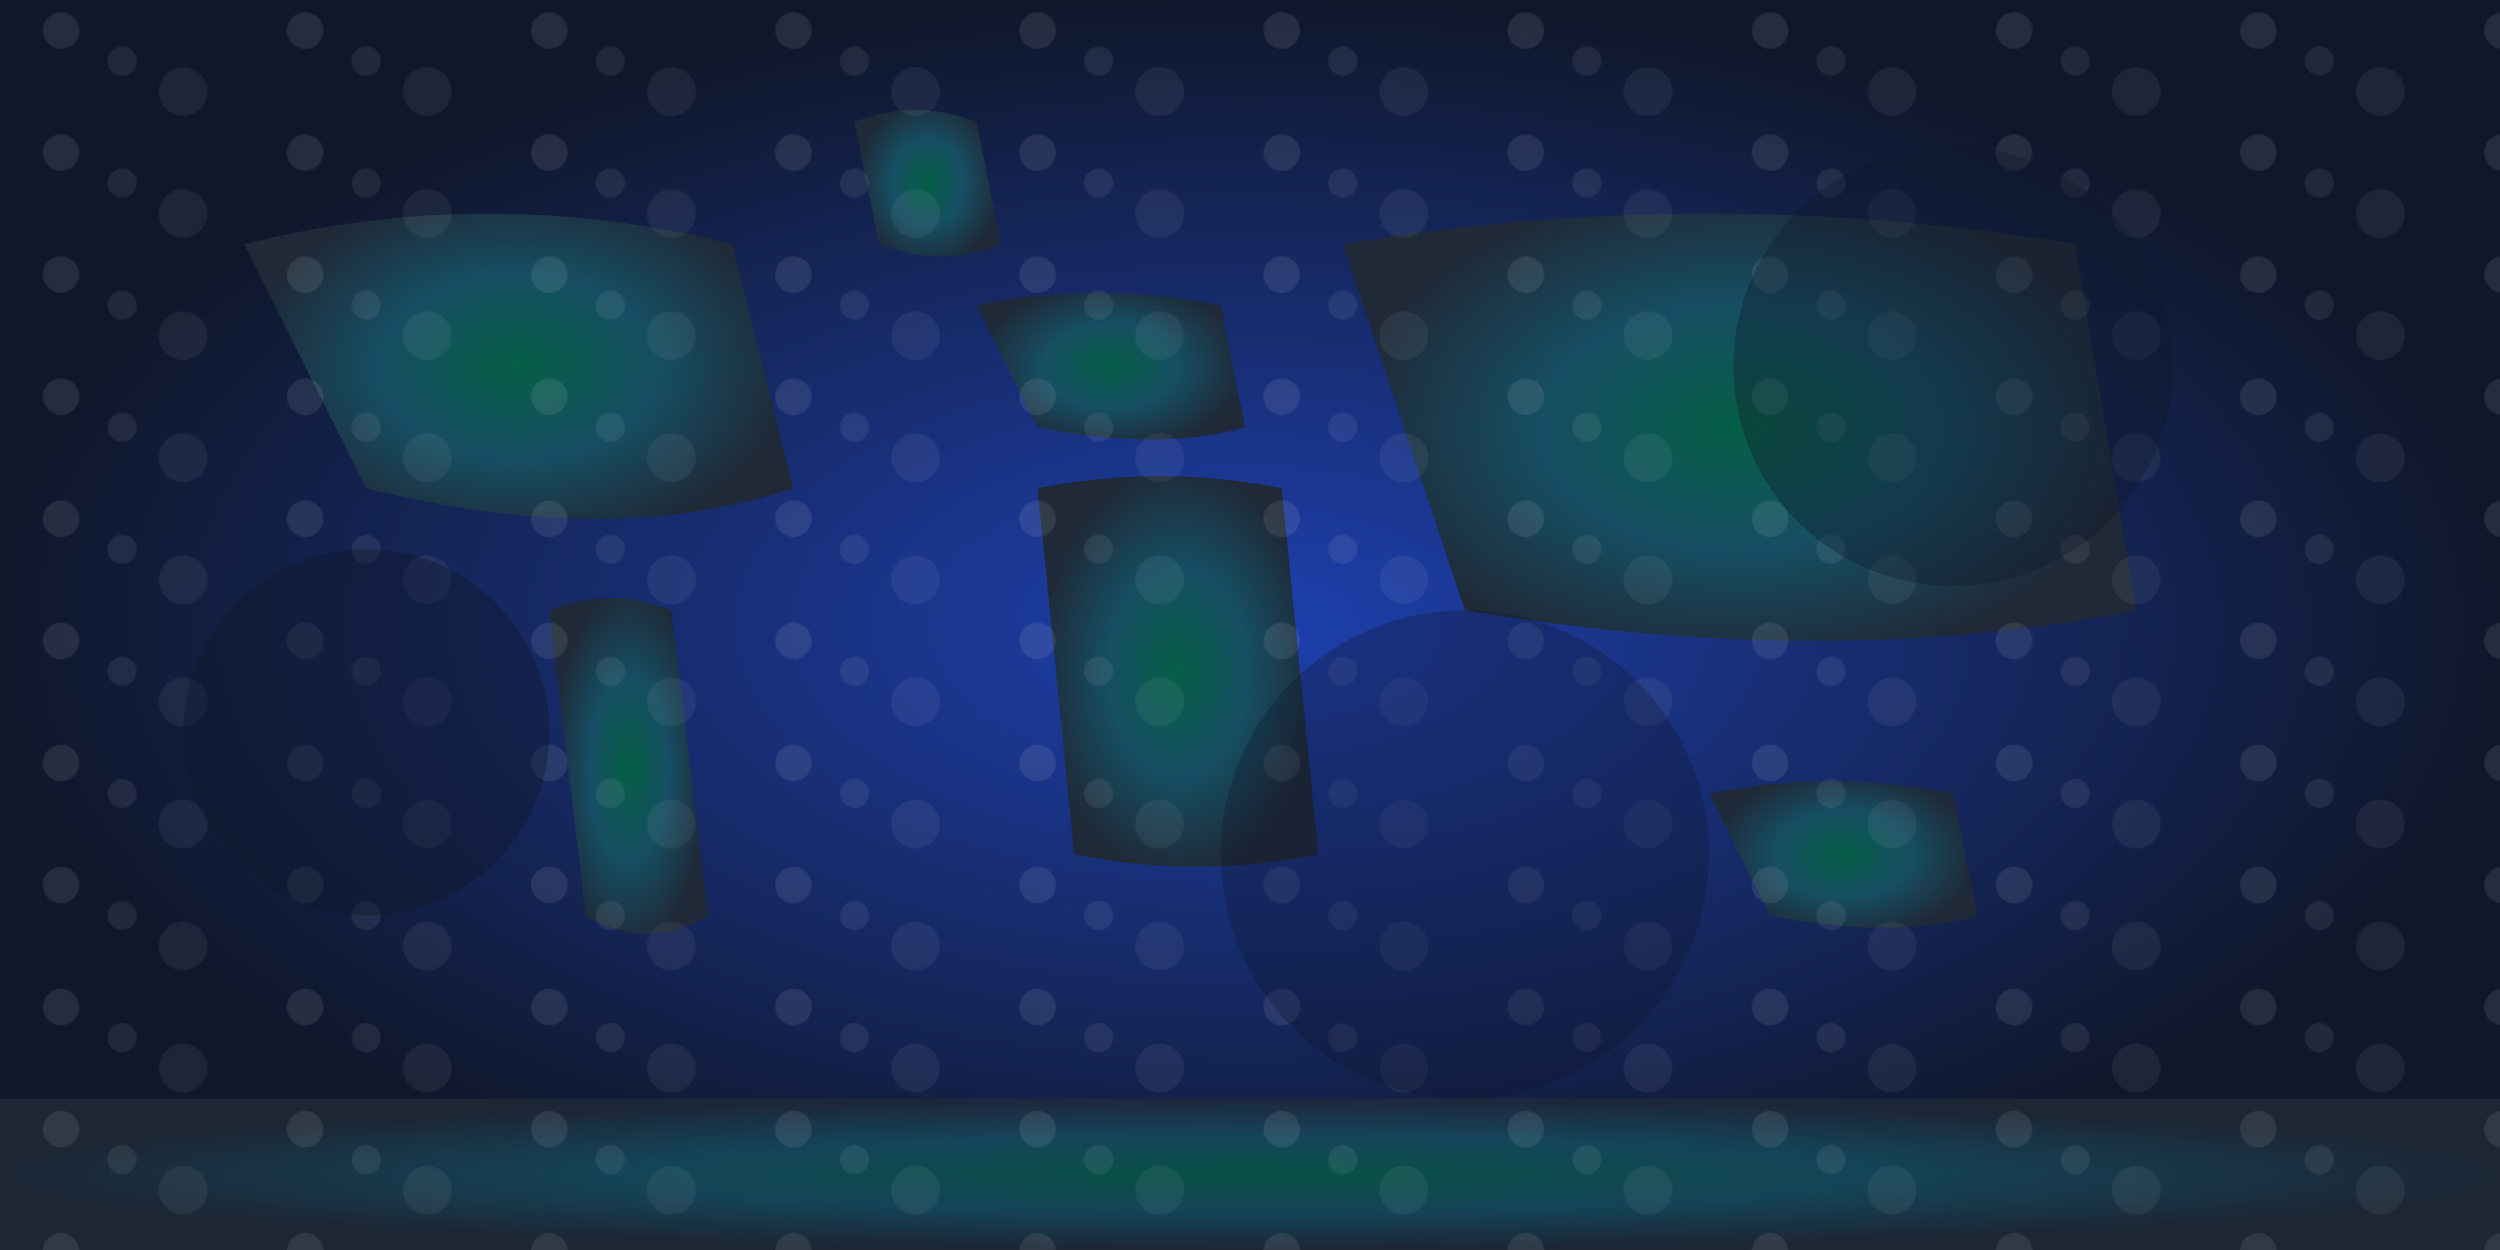 <svg width="2048" height="1024" xmlns="http://www.w3.org/2000/svg">
  <defs>
    <!-- Ocean gradient -->
    <radialGradient id="oceanGradient" cx="50%" cy="50%">
      <stop offset="0%" style="stop-color:#1e40af;stop-opacity:1" />
      <stop offset="100%" style="stop-color:#0f172a;stop-opacity:1" />
    </radialGradient>
    
    <!-- Land gradient -->
    <radialGradient id="landGradient" cx="50%" cy="50%">
      <stop offset="0%" style="stop-color:#065f46;stop-opacity:1" />
      <stop offset="50%" style="stop-color:#164e63;stop-opacity:1" />
      <stop offset="100%" style="stop-color:#1f2937;stop-opacity:1" />
    </radialGradient>
    
    <!-- Cloud pattern -->
    <pattern id="clouds" x="0" y="0" width="200" height="100" patternUnits="userSpaceOnUse">
      <circle cx="50" cy="25" r="15" fill="white" opacity="0.3"/>
      <circle cx="150" cy="75" r="20" fill="white" opacity="0.2"/>
      <circle cx="100" cy="50" r="12" fill="white" opacity="0.25"/>
    </pattern>
  </defs>
  
  <!-- Ocean base -->
  <rect width="2048" height="1024" fill="url(#oceanGradient)"/>
  
  <!-- North America -->
  <path d="M200,200 Q400,150 600,200 L650,400 Q500,450 300,400 Z" fill="url(#landGradient)"/>
  
  <!-- South America -->
  <path d="M450,500 Q500,480 550,500 L580,750 Q530,780 480,750 Z" fill="url(#landGradient)"/>
  
  <!-- Europe -->
  <path d="M800,250 Q900,230 1000,250 L1020,350 Q950,370 850,350 Z" fill="url(#landGradient)"/>
  
  <!-- Africa -->
  <path d="M850,400 Q950,380 1050,400 L1080,700 Q980,720 880,700 Z" fill="url(#landGradient)"/>
  
  <!-- Asia -->
  <path d="M1100,200 Q1400,150 1700,200 L1750,500 Q1500,550 1200,500 Z" fill="url(#landGradient)"/>
  
  <!-- Australia -->
  <path d="M1400,650 Q1500,630 1600,650 L1620,750 Q1550,770 1450,750 Z" fill="url(#landGradient)"/>
  
  <!-- Antarctica -->
  <rect x="0" y="900" width="2048" height="124" fill="url(#landGradient)" opacity="0.8"/>
  
  <!-- Greenland -->
  <path d="M700,100 Q750,80 800,100 L820,200 Q770,220 720,200 Z" fill="url(#landGradient)"/>
  
  <!-- Cloud layer -->
  <rect width="2048" height="1024" fill="url(#clouds)" opacity="0.3"/>
  
  <!-- Ocean depth variations -->
  <circle cx="300" cy="600" r="150" fill="#0f172a" opacity="0.4"/>
  <circle cx="1200" cy="700" r="200" fill="#0f172a" opacity="0.3"/>
  <circle cx="1600" cy="300" r="180" fill="#0f172a" opacity="0.35"/>
</svg>